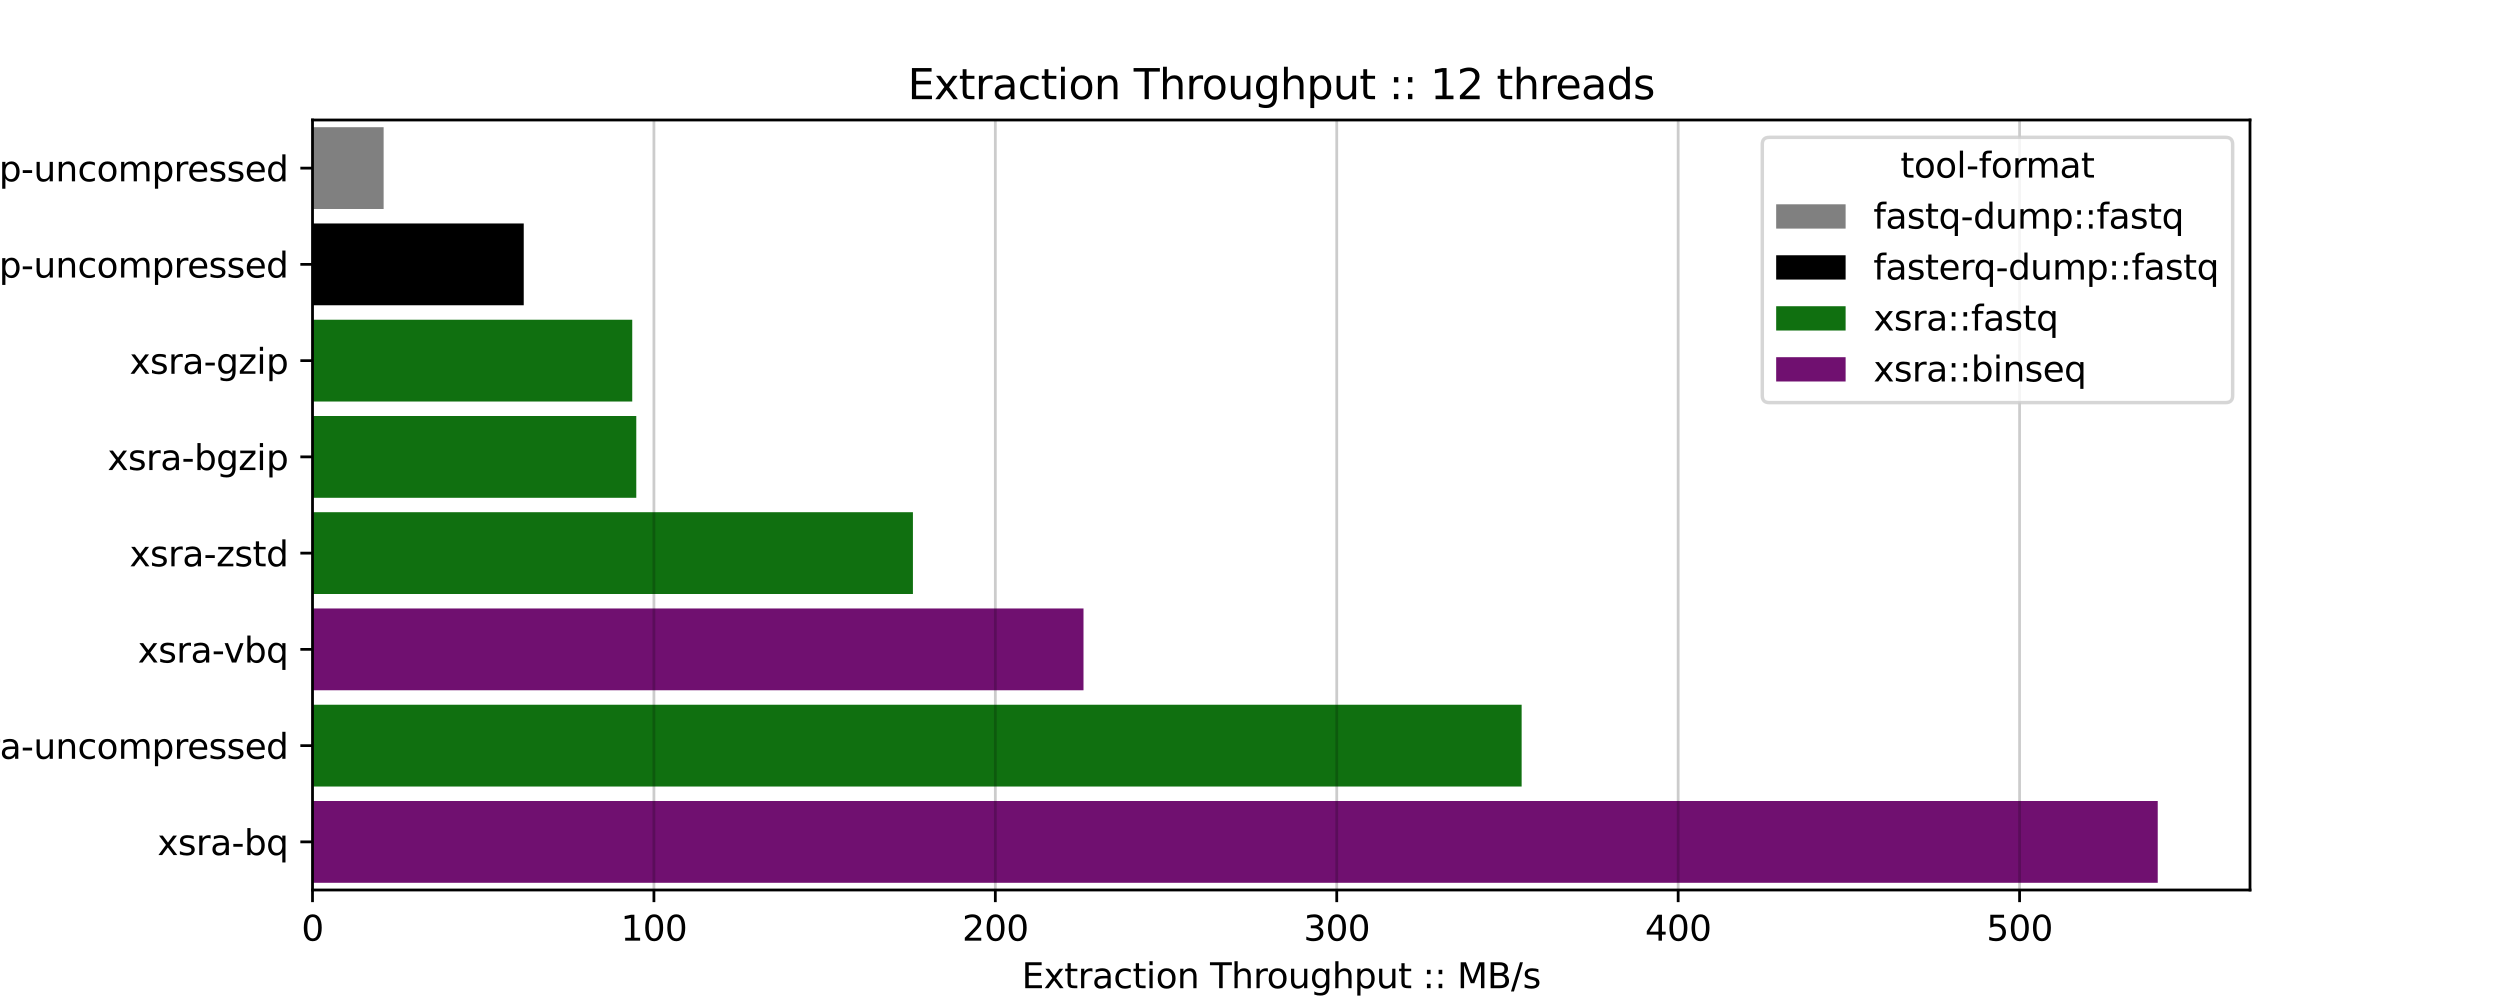 <?xml version="1.0" encoding="utf-8" standalone="no"?>
<!DOCTYPE svg PUBLIC "-//W3C//DTD SVG 1.1//EN"
  "http://www.w3.org/Graphics/SVG/1.1/DTD/svg11.dtd">
<svg xmlns:xlink="http://www.w3.org/1999/xlink" width="720pt" height="288pt" viewBox="0 0 720 288" xmlns="http://www.w3.org/2000/svg" version="1.1">
 <defs>
  <style type="text/css">*{stroke-linejoin: round; stroke-linecap: butt}</style>
 </defs>
 <g id="figure_1">
  <g id="patch_1">
   <path d="M 0 288 
L 720 288 
L 720 0 
L 0 0 
z
" style="fill: #ffffff"/>
  </g>
  <g id="axes_1">
   <g id="patch_2">
    <path d="M 90 256.32 
L 648 256.32 
L 648 34.56 
L 90 34.56 
z
" style="fill: #ffffff"/>
   </g>
   <g id="patch_3">
    <path d="M 90 36.639 
L 110.486 36.639 
L 110.486 60.201 
L 90 60.201 
z
" clip-path="url(#p14a5ecb4f2)" style="fill: #808080"/>
   </g>
   <g id="patch_4">
    <path d="M 90 64.359 
L 150.837 64.359 
L 150.837 87.921 
L 90 87.921 
z
" clip-path="url(#p14a5ecb4f2)"/>
   </g>
   <g id="patch_5">
    <path d="M 90 92.079 
L 182.086 92.079 
L 182.086 115.641 
L 90 115.641 
z
" clip-path="url(#p14a5ecb4f2)" style="fill: #107010"/>
   </g>
   <g id="patch_6">
    <path d="M 90 119.799 
L 183.25 119.799 
L 183.25 143.361 
L 90 143.361 
z
" clip-path="url(#p14a5ecb4f2)" style="fill: #107010"/>
   </g>
   <g id="patch_7">
    <path d="M 90 147.519 
L 262.923 147.519 
L 262.923 171.081 
L 90 171.081 
z
" clip-path="url(#p14a5ecb4f2)" style="fill: #107010"/>
   </g>
   <g id="patch_8">
    <path d="M 90 202.959 
L 438.233 202.959 
L 438.233 226.521 
L 90 226.521 
z
" clip-path="url(#p14a5ecb4f2)" style="fill: #107010"/>
   </g>
   <g id="patch_9">
    <path d="M 90 175.239 
L 312.049 175.239 
L 312.049 198.801 
L 90 198.801 
z
" clip-path="url(#p14a5ecb4f2)" style="fill: #701070"/>
   </g>
   <g id="patch_10">
    <path d="M 90 230.679 
L 621.429 230.679 
L 621.429 254.241 
L 90 254.241 
z
" clip-path="url(#p14a5ecb4f2)" style="fill: #701070"/>
   </g>
   <g id="patch_11">
    <path d="M 90 48.42 
L 90 48.42 
L 90 48.42 
L 90 48.42 
z
" clip-path="url(#p14a5ecb4f2)" style="fill: #808080"/>
   </g>
   <g id="patch_12">
    <path d="M 90 48.42 
L 90 48.42 
L 90 48.42 
L 90 48.42 
z
" clip-path="url(#p14a5ecb4f2)"/>
   </g>
   <g id="patch_13">
    <path d="M 90 48.42 
L 90 48.42 
L 90 48.42 
L 90 48.42 
z
" clip-path="url(#p14a5ecb4f2)" style="fill: #107010"/>
   </g>
   <g id="patch_14">
    <path d="M 90 48.42 
L 90 48.42 
L 90 48.42 
L 90 48.42 
z
" clip-path="url(#p14a5ecb4f2)" style="fill: #701070"/>
   </g>
   <g id="matplotlib.axis_1">
    <g id="xtick_1">
     <g id="line2d_1">
      <path d="M 90 256.32 
L 90 34.56 
" clip-path="url(#p14a5ecb4f2)" style="fill: none; stroke: #000000; stroke-opacity: 0.2; stroke-width: 0.8; stroke-linecap: square"/>
     </g>
     <g id="line2d_2">
      <defs>
       <path id="mdf944da2d9" d="M 0 0 
L 0 3.5 
" style="stroke: #000000; stroke-width: 0.8"/>
      </defs>
      <g>
       <use xlink:href="#mdf944da2d9" x="90" y="256.32" style="stroke: #000000; stroke-width: 0.8"/>
      </g>
     </g>
     <g id="text_1">
      <!-- 0 -->
      <g transform="translate(86.819 270.918) scale(0.1 -0.1)">
       <defs>
        <path id="DejaVuSans-30" d="M 2034 4250 
Q 1547 4250 1301 3770 
Q 1056 3291 1056 2328 
Q 1056 1369 1301 889 
Q 1547 409 2034 409 
Q 2525 409 2770 889 
Q 3016 1369 3016 2328 
Q 3016 3291 2770 3770 
Q 2525 4250 2034 4250 
z
M 2034 4750 
Q 2819 4750 3233 4129 
Q 3647 3509 3647 2328 
Q 3647 1150 3233 529 
Q 2819 -91 2034 -91 
Q 1250 -91 836 529 
Q 422 1150 422 2328 
Q 422 3509 836 4129 
Q 1250 4750 2034 4750 
z
" transform="scale(0.016)"/>
       </defs>
       <use xlink:href="#DejaVuSans-30"/>
      </g>
     </g>
    </g>
    <g id="xtick_2">
     <g id="line2d_3">
      <path d="M 188.328 256.32 
L 188.328 34.56 
" clip-path="url(#p14a5ecb4f2)" style="fill: none; stroke: #000000; stroke-opacity: 0.2; stroke-width: 0.8; stroke-linecap: square"/>
     </g>
     <g id="line2d_4">
      <g>
       <use xlink:href="#mdf944da2d9" x="188.328" y="256.32" style="stroke: #000000; stroke-width: 0.8"/>
      </g>
     </g>
     <g id="text_2">
      <!-- 100 -->
      <g transform="translate(178.784 270.918) scale(0.1 -0.1)">
       <defs>
        <path id="DejaVuSans-31" d="M 794 531 
L 1825 531 
L 1825 4091 
L 703 3866 
L 703 4441 
L 1819 4666 
L 2450 4666 
L 2450 531 
L 3481 531 
L 3481 0 
L 794 0 
L 794 531 
z
" transform="scale(0.016)"/>
       </defs>
       <use xlink:href="#DejaVuSans-31"/>
       <use xlink:href="#DejaVuSans-30" transform="translate(63.623 0)"/>
       <use xlink:href="#DejaVuSans-30" transform="translate(127.246 0)"/>
      </g>
     </g>
    </g>
    <g id="xtick_3">
     <g id="line2d_5">
      <path d="M 286.656 256.32 
L 286.656 34.56 
" clip-path="url(#p14a5ecb4f2)" style="fill: none; stroke: #000000; stroke-opacity: 0.2; stroke-width: 0.8; stroke-linecap: square"/>
     </g>
     <g id="line2d_6">
      <g>
       <use xlink:href="#mdf944da2d9" x="286.656" y="256.32" style="stroke: #000000; stroke-width: 0.8"/>
      </g>
     </g>
     <g id="text_3">
      <!-- 200 -->
      <g transform="translate(277.112 270.918) scale(0.1 -0.1)">
       <defs>
        <path id="DejaVuSans-32" d="M 1228 531 
L 3431 531 
L 3431 0 
L 469 0 
L 469 531 
Q 828 903 1448 1529 
Q 2069 2156 2228 2338 
Q 2531 2678 2651 2914 
Q 2772 3150 2772 3378 
Q 2772 3750 2511 3984 
Q 2250 4219 1831 4219 
Q 1534 4219 1204 4116 
Q 875 4013 500 3803 
L 500 4441 
Q 881 4594 1212 4672 
Q 1544 4750 1819 4750 
Q 2544 4750 2975 4387 
Q 3406 4025 3406 3419 
Q 3406 3131 3298 2873 
Q 3191 2616 2906 2266 
Q 2828 2175 2409 1742 
Q 1991 1309 1228 531 
z
" transform="scale(0.016)"/>
       </defs>
       <use xlink:href="#DejaVuSans-32"/>
       <use xlink:href="#DejaVuSans-30" transform="translate(63.623 0)"/>
       <use xlink:href="#DejaVuSans-30" transform="translate(127.246 0)"/>
      </g>
     </g>
    </g>
    <g id="xtick_4">
     <g id="line2d_7">
      <path d="M 384.984 256.32 
L 384.984 34.56 
" clip-path="url(#p14a5ecb4f2)" style="fill: none; stroke: #000000; stroke-opacity: 0.2; stroke-width: 0.8; stroke-linecap: square"/>
     </g>
     <g id="line2d_8">
      <g>
       <use xlink:href="#mdf944da2d9" x="384.984" y="256.32" style="stroke: #000000; stroke-width: 0.8"/>
      </g>
     </g>
     <g id="text_4">
      <!-- 300 -->
      <g transform="translate(375.44 270.918) scale(0.1 -0.1)">
       <defs>
        <path id="DejaVuSans-33" d="M 2597 2516 
Q 3050 2419 3304 2112 
Q 3559 1806 3559 1356 
Q 3559 666 3084 287 
Q 2609 -91 1734 -91 
Q 1441 -91 1130 -33 
Q 819 25 488 141 
L 488 750 
Q 750 597 1062 519 
Q 1375 441 1716 441 
Q 2309 441 2620 675 
Q 2931 909 2931 1356 
Q 2931 1769 2642 2001 
Q 2353 2234 1838 2234 
L 1294 2234 
L 1294 2753 
L 1863 2753 
Q 2328 2753 2575 2939 
Q 2822 3125 2822 3475 
Q 2822 3834 2567 4026 
Q 2313 4219 1838 4219 
Q 1578 4219 1281 4162 
Q 984 4106 628 3988 
L 628 4550 
Q 988 4650 1302 4700 
Q 1616 4750 1894 4750 
Q 2613 4750 3031 4423 
Q 3450 4097 3450 3541 
Q 3450 3153 3228 2886 
Q 3006 2619 2597 2516 
z
" transform="scale(0.016)"/>
       </defs>
       <use xlink:href="#DejaVuSans-33"/>
       <use xlink:href="#DejaVuSans-30" transform="translate(63.623 0)"/>
       <use xlink:href="#DejaVuSans-30" transform="translate(127.246 0)"/>
      </g>
     </g>
    </g>
    <g id="xtick_5">
     <g id="line2d_9">
      <path d="M 483.311 256.32 
L 483.311 34.56 
" clip-path="url(#p14a5ecb4f2)" style="fill: none; stroke: #000000; stroke-opacity: 0.2; stroke-width: 0.8; stroke-linecap: square"/>
     </g>
     <g id="line2d_10">
      <g>
       <use xlink:href="#mdf944da2d9" x="483.311" y="256.32" style="stroke: #000000; stroke-width: 0.8"/>
      </g>
     </g>
     <g id="text_5">
      <!-- 400 -->
      <g transform="translate(473.768 270.918) scale(0.1 -0.1)">
       <defs>
        <path id="DejaVuSans-34" d="M 2419 4116 
L 825 1625 
L 2419 1625 
L 2419 4116 
z
M 2253 4666 
L 3047 4666 
L 3047 1625 
L 3713 1625 
L 3713 1100 
L 3047 1100 
L 3047 0 
L 2419 0 
L 2419 1100 
L 313 1100 
L 313 1709 
L 2253 4666 
z
" transform="scale(0.016)"/>
       </defs>
       <use xlink:href="#DejaVuSans-34"/>
       <use xlink:href="#DejaVuSans-30" transform="translate(63.623 0)"/>
       <use xlink:href="#DejaVuSans-30" transform="translate(127.246 0)"/>
      </g>
     </g>
    </g>
    <g id="xtick_6">
     <g id="line2d_11">
      <path d="M 581.639 256.32 
L 581.639 34.56 
" clip-path="url(#p14a5ecb4f2)" style="fill: none; stroke: #000000; stroke-opacity: 0.2; stroke-width: 0.8; stroke-linecap: square"/>
     </g>
     <g id="line2d_12">
      <g>
       <use xlink:href="#mdf944da2d9" x="581.639" y="256.32" style="stroke: #000000; stroke-width: 0.8"/>
      </g>
     </g>
     <g id="text_6">
      <!-- 500 -->
      <g transform="translate(572.096 270.918) scale(0.1 -0.1)">
       <defs>
        <path id="DejaVuSans-35" d="M 691 4666 
L 3169 4666 
L 3169 4134 
L 1269 4134 
L 1269 2991 
Q 1406 3038 1543 3061 
Q 1681 3084 1819 3084 
Q 2600 3084 3056 2656 
Q 3513 2228 3513 1497 
Q 3513 744 3044 326 
Q 2575 -91 1722 -91 
Q 1428 -91 1123 -41 
Q 819 9 494 109 
L 494 744 
Q 775 591 1075 516 
Q 1375 441 1709 441 
Q 2250 441 2565 725 
Q 2881 1009 2881 1497 
Q 2881 1984 2565 2268 
Q 2250 2553 1709 2553 
Q 1456 2553 1204 2497 
Q 953 2441 691 2322 
L 691 4666 
z
" transform="scale(0.016)"/>
       </defs>
       <use xlink:href="#DejaVuSans-35"/>
       <use xlink:href="#DejaVuSans-30" transform="translate(63.623 0)"/>
       <use xlink:href="#DejaVuSans-30" transform="translate(127.246 0)"/>
      </g>
     </g>
    </g>
    <g id="text_7">
     <!-- Extraction Throughput :: MB/s -->
     <g transform="translate(294.266 284.597) scale(0.1 -0.1)">
      <defs>
       <path id="DejaVuSans-45" d="M 628 4666 
L 3578 4666 
L 3578 4134 
L 1259 4134 
L 1259 2753 
L 3481 2753 
L 3481 2222 
L 1259 2222 
L 1259 531 
L 3634 531 
L 3634 0 
L 628 0 
L 628 4666 
z
" transform="scale(0.016)"/>
       <path id="DejaVuSans-78" d="M 3513 3500 
L 2247 1797 
L 3578 0 
L 2900 0 
L 1881 1375 
L 863 0 
L 184 0 
L 1544 1831 
L 300 3500 
L 978 3500 
L 1906 2253 
L 2834 3500 
L 3513 3500 
z
" transform="scale(0.016)"/>
       <path id="DejaVuSans-74" d="M 1172 4494 
L 1172 3500 
L 2356 3500 
L 2356 3053 
L 1172 3053 
L 1172 1153 
Q 1172 725 1289 603 
Q 1406 481 1766 481 
L 2356 481 
L 2356 0 
L 1766 0 
Q 1100 0 847 248 
Q 594 497 594 1153 
L 594 3053 
L 172 3053 
L 172 3500 
L 594 3500 
L 594 4494 
L 1172 4494 
z
" transform="scale(0.016)"/>
       <path id="DejaVuSans-72" d="M 2631 2963 
Q 2534 3019 2420 3045 
Q 2306 3072 2169 3072 
Q 1681 3072 1420 2755 
Q 1159 2438 1159 1844 
L 1159 0 
L 581 0 
L 581 3500 
L 1159 3500 
L 1159 2956 
Q 1341 3275 1631 3429 
Q 1922 3584 2338 3584 
Q 2397 3584 2469 3576 
Q 2541 3569 2628 3553 
L 2631 2963 
z
" transform="scale(0.016)"/>
       <path id="DejaVuSans-61" d="M 2194 1759 
Q 1497 1759 1228 1600 
Q 959 1441 959 1056 
Q 959 750 1161 570 
Q 1363 391 1709 391 
Q 2188 391 2477 730 
Q 2766 1069 2766 1631 
L 2766 1759 
L 2194 1759 
z
M 3341 1997 
L 3341 0 
L 2766 0 
L 2766 531 
Q 2569 213 2275 61 
Q 1981 -91 1556 -91 
Q 1019 -91 701 211 
Q 384 513 384 1019 
Q 384 1609 779 1909 
Q 1175 2209 1959 2209 
L 2766 2209 
L 2766 2266 
Q 2766 2663 2505 2880 
Q 2244 3097 1772 3097 
Q 1472 3097 1187 3025 
Q 903 2953 641 2809 
L 641 3341 
Q 956 3463 1253 3523 
Q 1550 3584 1831 3584 
Q 2591 3584 2966 3190 
Q 3341 2797 3341 1997 
z
" transform="scale(0.016)"/>
       <path id="DejaVuSans-63" d="M 3122 3366 
L 3122 2828 
Q 2878 2963 2633 3030 
Q 2388 3097 2138 3097 
Q 1578 3097 1268 2742 
Q 959 2388 959 1747 
Q 959 1106 1268 751 
Q 1578 397 2138 397 
Q 2388 397 2633 464 
Q 2878 531 3122 666 
L 3122 134 
Q 2881 22 2623 -34 
Q 2366 -91 2075 -91 
Q 1284 -91 818 406 
Q 353 903 353 1747 
Q 353 2603 823 3093 
Q 1294 3584 2113 3584 
Q 2378 3584 2631 3529 
Q 2884 3475 3122 3366 
z
" transform="scale(0.016)"/>
       <path id="DejaVuSans-69" d="M 603 3500 
L 1178 3500 
L 1178 0 
L 603 0 
L 603 3500 
z
M 603 4863 
L 1178 4863 
L 1178 4134 
L 603 4134 
L 603 4863 
z
" transform="scale(0.016)"/>
       <path id="DejaVuSans-6f" d="M 1959 3097 
Q 1497 3097 1228 2736 
Q 959 2375 959 1747 
Q 959 1119 1226 758 
Q 1494 397 1959 397 
Q 2419 397 2687 759 
Q 2956 1122 2956 1747 
Q 2956 2369 2687 2733 
Q 2419 3097 1959 3097 
z
M 1959 3584 
Q 2709 3584 3137 3096 
Q 3566 2609 3566 1747 
Q 3566 888 3137 398 
Q 2709 -91 1959 -91 
Q 1206 -91 779 398 
Q 353 888 353 1747 
Q 353 2609 779 3096 
Q 1206 3584 1959 3584 
z
" transform="scale(0.016)"/>
       <path id="DejaVuSans-6e" d="M 3513 2113 
L 3513 0 
L 2938 0 
L 2938 2094 
Q 2938 2591 2744 2837 
Q 2550 3084 2163 3084 
Q 1697 3084 1428 2787 
Q 1159 2491 1159 1978 
L 1159 0 
L 581 0 
L 581 3500 
L 1159 3500 
L 1159 2956 
Q 1366 3272 1645 3428 
Q 1925 3584 2291 3584 
Q 2894 3584 3203 3211 
Q 3513 2838 3513 2113 
z
" transform="scale(0.016)"/>
       <path id="DejaVuSans-20" transform="scale(0.016)"/>
       <path id="DejaVuSans-54" d="M -19 4666 
L 3928 4666 
L 3928 4134 
L 2272 4134 
L 2272 0 
L 1638 0 
L 1638 4134 
L -19 4134 
L -19 4666 
z
" transform="scale(0.016)"/>
       <path id="DejaVuSans-68" d="M 3513 2113 
L 3513 0 
L 2938 0 
L 2938 2094 
Q 2938 2591 2744 2837 
Q 2550 3084 2163 3084 
Q 1697 3084 1428 2787 
Q 1159 2491 1159 1978 
L 1159 0 
L 581 0 
L 581 4863 
L 1159 4863 
L 1159 2956 
Q 1366 3272 1645 3428 
Q 1925 3584 2291 3584 
Q 2894 3584 3203 3211 
Q 3513 2838 3513 2113 
z
" transform="scale(0.016)"/>
       <path id="DejaVuSans-75" d="M 544 1381 
L 544 3500 
L 1119 3500 
L 1119 1403 
Q 1119 906 1312 657 
Q 1506 409 1894 409 
Q 2359 409 2629 706 
Q 2900 1003 2900 1516 
L 2900 3500 
L 3475 3500 
L 3475 0 
L 2900 0 
L 2900 538 
Q 2691 219 2414 64 
Q 2138 -91 1772 -91 
Q 1169 -91 856 284 
Q 544 659 544 1381 
z
M 1991 3584 
L 1991 3584 
z
" transform="scale(0.016)"/>
       <path id="DejaVuSans-67" d="M 2906 1791 
Q 2906 2416 2648 2759 
Q 2391 3103 1925 3103 
Q 1463 3103 1205 2759 
Q 947 2416 947 1791 
Q 947 1169 1205 825 
Q 1463 481 1925 481 
Q 2391 481 2648 825 
Q 2906 1169 2906 1791 
z
M 3481 434 
Q 3481 -459 3084 -895 
Q 2688 -1331 1869 -1331 
Q 1566 -1331 1297 -1286 
Q 1028 -1241 775 -1147 
L 775 -588 
Q 1028 -725 1275 -790 
Q 1522 -856 1778 -856 
Q 2344 -856 2625 -561 
Q 2906 -266 2906 331 
L 2906 616 
Q 2728 306 2450 153 
Q 2172 0 1784 0 
Q 1141 0 747 490 
Q 353 981 353 1791 
Q 353 2603 747 3093 
Q 1141 3584 1784 3584 
Q 2172 3584 2450 3431 
Q 2728 3278 2906 2969 
L 2906 3500 
L 3481 3500 
L 3481 434 
z
" transform="scale(0.016)"/>
       <path id="DejaVuSans-70" d="M 1159 525 
L 1159 -1331 
L 581 -1331 
L 581 3500 
L 1159 3500 
L 1159 2969 
Q 1341 3281 1617 3432 
Q 1894 3584 2278 3584 
Q 2916 3584 3314 3078 
Q 3713 2572 3713 1747 
Q 3713 922 3314 415 
Q 2916 -91 2278 -91 
Q 1894 -91 1617 61 
Q 1341 213 1159 525 
z
M 3116 1747 
Q 3116 2381 2855 2742 
Q 2594 3103 2138 3103 
Q 1681 3103 1420 2742 
Q 1159 2381 1159 1747 
Q 1159 1113 1420 752 
Q 1681 391 2138 391 
Q 2594 391 2855 752 
Q 3116 1113 3116 1747 
z
" transform="scale(0.016)"/>
       <path id="DejaVuSans-3a" d="M 750 794 
L 1409 794 
L 1409 0 
L 750 0 
L 750 794 
z
M 750 3309 
L 1409 3309 
L 1409 2516 
L 750 2516 
L 750 3309 
z
" transform="scale(0.016)"/>
       <path id="DejaVuSans-4d" d="M 628 4666 
L 1569 4666 
L 2759 1491 
L 3956 4666 
L 4897 4666 
L 4897 0 
L 4281 0 
L 4281 4097 
L 3078 897 
L 2444 897 
L 1241 4097 
L 1241 0 
L 628 0 
L 628 4666 
z
" transform="scale(0.016)"/>
       <path id="DejaVuSans-42" d="M 1259 2228 
L 1259 519 
L 2272 519 
Q 2781 519 3026 730 
Q 3272 941 3272 1375 
Q 3272 1813 3026 2020 
Q 2781 2228 2272 2228 
L 1259 2228 
z
M 1259 4147 
L 1259 2741 
L 2194 2741 
Q 2656 2741 2882 2914 
Q 3109 3088 3109 3444 
Q 3109 3797 2882 3972 
Q 2656 4147 2194 4147 
L 1259 4147 
z
M 628 4666 
L 2241 4666 
Q 2963 4666 3353 4366 
Q 3744 4066 3744 3513 
Q 3744 3084 3544 2831 
Q 3344 2578 2956 2516 
Q 3422 2416 3680 2098 
Q 3938 1781 3938 1306 
Q 3938 681 3513 340 
Q 3088 0 2303 0 
L 628 0 
L 628 4666 
z
" transform="scale(0.016)"/>
       <path id="DejaVuSans-2f" d="M 1625 4666 
L 2156 4666 
L 531 -594 
L 0 -594 
L 1625 4666 
z
" transform="scale(0.016)"/>
       <path id="DejaVuSans-73" d="M 2834 3397 
L 2834 2853 
Q 2591 2978 2328 3040 
Q 2066 3103 1784 3103 
Q 1356 3103 1142 2972 
Q 928 2841 928 2578 
Q 928 2378 1081 2264 
Q 1234 2150 1697 2047 
L 1894 2003 
Q 2506 1872 2764 1633 
Q 3022 1394 3022 966 
Q 3022 478 2636 193 
Q 2250 -91 1575 -91 
Q 1294 -91 989 -36 
Q 684 19 347 128 
L 347 722 
Q 666 556 975 473 
Q 1284 391 1588 391 
Q 1994 391 2212 530 
Q 2431 669 2431 922 
Q 2431 1156 2273 1281 
Q 2116 1406 1581 1522 
L 1381 1569 
Q 847 1681 609 1914 
Q 372 2147 372 2553 
Q 372 3047 722 3315 
Q 1072 3584 1716 3584 
Q 2034 3584 2315 3537 
Q 2597 3491 2834 3397 
z
" transform="scale(0.016)"/>
      </defs>
      <use xlink:href="#DejaVuSans-45"/>
      <use xlink:href="#DejaVuSans-78" transform="translate(63.184 0)"/>
      <use xlink:href="#DejaVuSans-74" transform="translate(122.363 0)"/>
      <use xlink:href="#DejaVuSans-72" transform="translate(161.572 0)"/>
      <use xlink:href="#DejaVuSans-61" transform="translate(202.686 0)"/>
      <use xlink:href="#DejaVuSans-63" transform="translate(263.965 0)"/>
      <use xlink:href="#DejaVuSans-74" transform="translate(318.945 0)"/>
      <use xlink:href="#DejaVuSans-69" transform="translate(358.154 0)"/>
      <use xlink:href="#DejaVuSans-6f" transform="translate(385.938 0)"/>
      <use xlink:href="#DejaVuSans-6e" transform="translate(447.119 0)"/>
      <use xlink:href="#DejaVuSans-20" transform="translate(510.498 0)"/>
      <use xlink:href="#DejaVuSans-54" transform="translate(542.285 0)"/>
      <use xlink:href="#DejaVuSans-68" transform="translate(603.369 0)"/>
      <use xlink:href="#DejaVuSans-72" transform="translate(666.748 0)"/>
      <use xlink:href="#DejaVuSans-6f" transform="translate(705.611 0)"/>
      <use xlink:href="#DejaVuSans-75" transform="translate(766.793 0)"/>
      <use xlink:href="#DejaVuSans-67" transform="translate(830.172 0)"/>
      <use xlink:href="#DejaVuSans-68" transform="translate(893.648 0)"/>
      <use xlink:href="#DejaVuSans-70" transform="translate(957.027 0)"/>
      <use xlink:href="#DejaVuSans-75" transform="translate(1020.504 0)"/>
      <use xlink:href="#DejaVuSans-74" transform="translate(1083.883 0)"/>
      <use xlink:href="#DejaVuSans-20" transform="translate(1123.092 0)"/>
      <use xlink:href="#DejaVuSans-3a" transform="translate(1154.879 0)"/>
      <use xlink:href="#DejaVuSans-3a" transform="translate(1188.57 0)"/>
      <use xlink:href="#DejaVuSans-20" transform="translate(1222.262 0)"/>
      <use xlink:href="#DejaVuSans-4d" transform="translate(1254.049 0)"/>
      <use xlink:href="#DejaVuSans-42" transform="translate(1340.328 0)"/>
      <use xlink:href="#DejaVuSans-2f" transform="translate(1408.932 0)"/>
      <use xlink:href="#DejaVuSans-73" transform="translate(1442.623 0)"/>
     </g>
    </g>
   </g>
   <g id="matplotlib.axis_2">
    <g id="ytick_1">
     <g id="line2d_13">
      <defs>
       <path id="mb59f52c8a1" d="M 0 0 
L -3.5 0 
" style="stroke: #000000; stroke-width: 0.8"/>
      </defs>
      <g>
       <use xlink:href="#mb59f52c8a1" x="90" y="48.42" style="stroke: #000000; stroke-width: 0.8"/>
      </g>
     </g>
     <g id="text_8">
      <!-- ** fastq-dump-uncompressed -->
      <g transform="translate(-64.636 52.219) scale(0.1 -0.1)">
       <defs>
        <path id="DejaVuSans-2a" d="M 3009 3897 
L 1888 3291 
L 3009 2681 
L 2828 2375 
L 1778 3009 
L 1778 1831 
L 1422 1831 
L 1422 3009 
L 372 2375 
L 191 2681 
L 1313 3291 
L 191 3897 
L 372 4206 
L 1422 3572 
L 1422 4750 
L 1778 4750 
L 1778 3572 
L 2828 4206 
L 3009 3897 
z
" transform="scale(0.016)"/>
        <path id="DejaVuSans-66" d="M 2375 4863 
L 2375 4384 
L 1825 4384 
Q 1516 4384 1395 4259 
Q 1275 4134 1275 3809 
L 1275 3500 
L 2222 3500 
L 2222 3053 
L 1275 3053 
L 1275 0 
L 697 0 
L 697 3053 
L 147 3053 
L 147 3500 
L 697 3500 
L 697 3744 
Q 697 4328 969 4595 
Q 1241 4863 1831 4863 
L 2375 4863 
z
" transform="scale(0.016)"/>
        <path id="DejaVuSans-71" d="M 947 1747 
Q 947 1113 1208 752 
Q 1469 391 1925 391 
Q 2381 391 2643 752 
Q 2906 1113 2906 1747 
Q 2906 2381 2643 2742 
Q 2381 3103 1925 3103 
Q 1469 3103 1208 2742 
Q 947 2381 947 1747 
z
M 2906 525 
Q 2725 213 2448 61 
Q 2172 -91 1784 -91 
Q 1150 -91 751 415 
Q 353 922 353 1747 
Q 353 2572 751 3078 
Q 1150 3584 1784 3584 
Q 2172 3584 2448 3432 
Q 2725 3281 2906 2969 
L 2906 3500 
L 3481 3500 
L 3481 -1331 
L 2906 -1331 
L 2906 525 
z
" transform="scale(0.016)"/>
        <path id="DejaVuSans-2d" d="M 313 2009 
L 1997 2009 
L 1997 1497 
L 313 1497 
L 313 2009 
z
" transform="scale(0.016)"/>
        <path id="DejaVuSans-64" d="M 2906 2969 
L 2906 4863 
L 3481 4863 
L 3481 0 
L 2906 0 
L 2906 525 
Q 2725 213 2448 61 
Q 2172 -91 1784 -91 
Q 1150 -91 751 415 
Q 353 922 353 1747 
Q 353 2572 751 3078 
Q 1150 3584 1784 3584 
Q 2172 3584 2448 3432 
Q 2725 3281 2906 2969 
z
M 947 1747 
Q 947 1113 1208 752 
Q 1469 391 1925 391 
Q 2381 391 2643 752 
Q 2906 1113 2906 1747 
Q 2906 2381 2643 2742 
Q 2381 3103 1925 3103 
Q 1469 3103 1208 2742 
Q 947 2381 947 1747 
z
" transform="scale(0.016)"/>
        <path id="DejaVuSans-6d" d="M 3328 2828 
Q 3544 3216 3844 3400 
Q 4144 3584 4550 3584 
Q 5097 3584 5394 3201 
Q 5691 2819 5691 2113 
L 5691 0 
L 5113 0 
L 5113 2094 
Q 5113 2597 4934 2840 
Q 4756 3084 4391 3084 
Q 3944 3084 3684 2787 
Q 3425 2491 3425 1978 
L 3425 0 
L 2847 0 
L 2847 2094 
Q 2847 2600 2669 2842 
Q 2491 3084 2119 3084 
Q 1678 3084 1418 2786 
Q 1159 2488 1159 1978 
L 1159 0 
L 581 0 
L 581 3500 
L 1159 3500 
L 1159 2956 
Q 1356 3278 1631 3431 
Q 1906 3584 2284 3584 
Q 2666 3584 2933 3390 
Q 3200 3197 3328 2828 
z
" transform="scale(0.016)"/>
        <path id="DejaVuSans-65" d="M 3597 1894 
L 3597 1613 
L 953 1613 
Q 991 1019 1311 708 
Q 1631 397 2203 397 
Q 2534 397 2845 478 
Q 3156 559 3463 722 
L 3463 178 
Q 3153 47 2828 -22 
Q 2503 -91 2169 -91 
Q 1331 -91 842 396 
Q 353 884 353 1716 
Q 353 2575 817 3079 
Q 1281 3584 2069 3584 
Q 2775 3584 3186 3129 
Q 3597 2675 3597 1894 
z
M 3022 2063 
Q 3016 2534 2758 2815 
Q 2500 3097 2075 3097 
Q 1594 3097 1305 2825 
Q 1016 2553 972 2059 
L 3022 2063 
z
" transform="scale(0.016)"/>
       </defs>
       <use xlink:href="#DejaVuSans-2a"/>
       <use xlink:href="#DejaVuSans-2a" transform="translate(50 0)"/>
       <use xlink:href="#DejaVuSans-20" transform="translate(100 0)"/>
       <use xlink:href="#DejaVuSans-66" transform="translate(131.787 0)"/>
       <use xlink:href="#DejaVuSans-61" transform="translate(166.992 0)"/>
       <use xlink:href="#DejaVuSans-73" transform="translate(228.271 0)"/>
       <use xlink:href="#DejaVuSans-74" transform="translate(280.371 0)"/>
       <use xlink:href="#DejaVuSans-71" transform="translate(319.58 0)"/>
       <use xlink:href="#DejaVuSans-2d" transform="translate(383.057 0)"/>
       <use xlink:href="#DejaVuSans-64" transform="translate(419.141 0)"/>
       <use xlink:href="#DejaVuSans-75" transform="translate(482.617 0)"/>
       <use xlink:href="#DejaVuSans-6d" transform="translate(545.996 0)"/>
       <use xlink:href="#DejaVuSans-70" transform="translate(643.408 0)"/>
       <use xlink:href="#DejaVuSans-2d" transform="translate(706.885 0)"/>
       <use xlink:href="#DejaVuSans-75" transform="translate(742.969 0)"/>
       <use xlink:href="#DejaVuSans-6e" transform="translate(806.348 0)"/>
       <use xlink:href="#DejaVuSans-63" transform="translate(869.727 0)"/>
       <use xlink:href="#DejaVuSans-6f" transform="translate(924.707 0)"/>
       <use xlink:href="#DejaVuSans-6d" transform="translate(985.889 0)"/>
       <use xlink:href="#DejaVuSans-70" transform="translate(1083.301 0)"/>
       <use xlink:href="#DejaVuSans-72" transform="translate(1146.777 0)"/>
       <use xlink:href="#DejaVuSans-65" transform="translate(1185.641 0)"/>
       <use xlink:href="#DejaVuSans-73" transform="translate(1247.164 0)"/>
       <use xlink:href="#DejaVuSans-73" transform="translate(1299.264 0)"/>
       <use xlink:href="#DejaVuSans-65" transform="translate(1351.363 0)"/>
       <use xlink:href="#DejaVuSans-64" transform="translate(1412.887 0)"/>
      </g>
     </g>
    </g>
    <g id="ytick_2">
     <g id="line2d_14">
      <g>
       <use xlink:href="#mb59f52c8a1" x="90" y="76.14" style="stroke: #000000; stroke-width: 0.8"/>
      </g>
     </g>
     <g id="text_9">
      <!-- fasterq-dump-uncompressed -->
      <g transform="translate(-61.547 79.939) scale(0.1 -0.1)">
       <use xlink:href="#DejaVuSans-66"/>
       <use xlink:href="#DejaVuSans-61" transform="translate(35.205 0)"/>
       <use xlink:href="#DejaVuSans-73" transform="translate(96.484 0)"/>
       <use xlink:href="#DejaVuSans-74" transform="translate(148.584 0)"/>
       <use xlink:href="#DejaVuSans-65" transform="translate(187.793 0)"/>
       <use xlink:href="#DejaVuSans-72" transform="translate(249.316 0)"/>
       <use xlink:href="#DejaVuSans-71" transform="translate(288.68 0)"/>
       <use xlink:href="#DejaVuSans-2d" transform="translate(352.156 0)"/>
       <use xlink:href="#DejaVuSans-64" transform="translate(388.24 0)"/>
       <use xlink:href="#DejaVuSans-75" transform="translate(451.717 0)"/>
       <use xlink:href="#DejaVuSans-6d" transform="translate(515.096 0)"/>
       <use xlink:href="#DejaVuSans-70" transform="translate(612.508 0)"/>
       <use xlink:href="#DejaVuSans-2d" transform="translate(675.984 0)"/>
       <use xlink:href="#DejaVuSans-75" transform="translate(712.068 0)"/>
       <use xlink:href="#DejaVuSans-6e" transform="translate(775.447 0)"/>
       <use xlink:href="#DejaVuSans-63" transform="translate(838.826 0)"/>
       <use xlink:href="#DejaVuSans-6f" transform="translate(893.807 0)"/>
       <use xlink:href="#DejaVuSans-6d" transform="translate(954.988 0)"/>
       <use xlink:href="#DejaVuSans-70" transform="translate(1052.4 0)"/>
       <use xlink:href="#DejaVuSans-72" transform="translate(1115.877 0)"/>
       <use xlink:href="#DejaVuSans-65" transform="translate(1154.74 0)"/>
       <use xlink:href="#DejaVuSans-73" transform="translate(1216.264 0)"/>
       <use xlink:href="#DejaVuSans-73" transform="translate(1268.363 0)"/>
       <use xlink:href="#DejaVuSans-65" transform="translate(1320.463 0)"/>
       <use xlink:href="#DejaVuSans-64" transform="translate(1381.986 0)"/>
      </g>
     </g>
    </g>
    <g id="ytick_3">
     <g id="line2d_15">
      <g>
       <use xlink:href="#mb59f52c8a1" x="90" y="103.86" style="stroke: #000000; stroke-width: 0.8"/>
      </g>
     </g>
     <g id="text_10">
      <!-- xsra-gzip -->
      <g transform="translate(37.302 107.659) scale(0.1 -0.1)">
       <defs>
        <path id="DejaVuSans-7a" d="M 353 3500 
L 3084 3500 
L 3084 2975 
L 922 459 
L 3084 459 
L 3084 0 
L 275 0 
L 275 525 
L 2438 3041 
L 353 3041 
L 353 3500 
z
" transform="scale(0.016)"/>
       </defs>
       <use xlink:href="#DejaVuSans-78"/>
       <use xlink:href="#DejaVuSans-73" transform="translate(59.18 0)"/>
       <use xlink:href="#DejaVuSans-72" transform="translate(111.279 0)"/>
       <use xlink:href="#DejaVuSans-61" transform="translate(152.393 0)"/>
       <use xlink:href="#DejaVuSans-2d" transform="translate(213.672 0)"/>
       <use xlink:href="#DejaVuSans-67" transform="translate(249.756 0)"/>
       <use xlink:href="#DejaVuSans-7a" transform="translate(313.232 0)"/>
       <use xlink:href="#DejaVuSans-69" transform="translate(365.723 0)"/>
       <use xlink:href="#DejaVuSans-70" transform="translate(393.506 0)"/>
      </g>
     </g>
    </g>
    <g id="ytick_4">
     <g id="line2d_16">
      <g>
       <use xlink:href="#mb59f52c8a1" x="90" y="131.58" style="stroke: #000000; stroke-width: 0.8"/>
      </g>
     </g>
     <g id="text_11">
      <!-- xsra-bgzip -->
      <g transform="translate(30.953 135.379) scale(0.1 -0.1)">
       <defs>
        <path id="DejaVuSans-62" d="M 3116 1747 
Q 3116 2381 2855 2742 
Q 2594 3103 2138 3103 
Q 1681 3103 1420 2742 
Q 1159 2381 1159 1747 
Q 1159 1113 1420 752 
Q 1681 391 2138 391 
Q 2594 391 2855 752 
Q 3116 1113 3116 1747 
z
M 1159 2969 
Q 1341 3281 1617 3432 
Q 1894 3584 2278 3584 
Q 2916 3584 3314 3078 
Q 3713 2572 3713 1747 
Q 3713 922 3314 415 
Q 2916 -91 2278 -91 
Q 1894 -91 1617 61 
Q 1341 213 1159 525 
L 1159 0 
L 581 0 
L 581 4863 
L 1159 4863 
L 1159 2969 
z
" transform="scale(0.016)"/>
       </defs>
       <use xlink:href="#DejaVuSans-78"/>
       <use xlink:href="#DejaVuSans-73" transform="translate(59.18 0)"/>
       <use xlink:href="#DejaVuSans-72" transform="translate(111.279 0)"/>
       <use xlink:href="#DejaVuSans-61" transform="translate(152.393 0)"/>
       <use xlink:href="#DejaVuSans-2d" transform="translate(213.672 0)"/>
       <use xlink:href="#DejaVuSans-62" transform="translate(249.756 0)"/>
       <use xlink:href="#DejaVuSans-67" transform="translate(313.232 0)"/>
       <use xlink:href="#DejaVuSans-7a" transform="translate(376.709 0)"/>
       <use xlink:href="#DejaVuSans-69" transform="translate(429.199 0)"/>
       <use xlink:href="#DejaVuSans-70" transform="translate(456.982 0)"/>
      </g>
     </g>
    </g>
    <g id="ytick_5">
     <g id="line2d_17">
      <g>
       <use xlink:href="#mb59f52c8a1" x="90" y="159.3" style="stroke: #000000; stroke-width: 0.8"/>
      </g>
     </g>
     <g id="text_12">
      <!-- xsra-zstd -->
      <g transform="translate(37.298 163.099) scale(0.1 -0.1)">
       <use xlink:href="#DejaVuSans-78"/>
       <use xlink:href="#DejaVuSans-73" transform="translate(59.18 0)"/>
       <use xlink:href="#DejaVuSans-72" transform="translate(111.279 0)"/>
       <use xlink:href="#DejaVuSans-61" transform="translate(152.393 0)"/>
       <use xlink:href="#DejaVuSans-2d" transform="translate(213.672 0)"/>
       <use xlink:href="#DejaVuSans-7a" transform="translate(249.756 0)"/>
       <use xlink:href="#DejaVuSans-73" transform="translate(302.246 0)"/>
       <use xlink:href="#DejaVuSans-74" transform="translate(354.346 0)"/>
       <use xlink:href="#DejaVuSans-64" transform="translate(393.555 0)"/>
      </g>
     </g>
    </g>
    <g id="ytick_6">
     <g id="line2d_18">
      <g>
       <use xlink:href="#mb59f52c8a1" x="90" y="187.02" style="stroke: #000000; stroke-width: 0.8"/>
      </g>
     </g>
     <g id="text_13">
      <!-- xsra-vbq -->
      <g transform="translate(39.672 190.819) scale(0.1 -0.1)">
       <defs>
        <path id="DejaVuSans-76" d="M 191 3500 
L 800 3500 
L 1894 563 
L 2988 3500 
L 3597 3500 
L 2284 0 
L 1503 0 
L 191 3500 
z
" transform="scale(0.016)"/>
       </defs>
       <use xlink:href="#DejaVuSans-78"/>
       <use xlink:href="#DejaVuSans-73" transform="translate(59.18 0)"/>
       <use xlink:href="#DejaVuSans-72" transform="translate(111.279 0)"/>
       <use xlink:href="#DejaVuSans-61" transform="translate(152.393 0)"/>
       <use xlink:href="#DejaVuSans-2d" transform="translate(213.672 0)"/>
       <use xlink:href="#DejaVuSans-76" transform="translate(247.131 0)"/>
       <use xlink:href="#DejaVuSans-62" transform="translate(306.311 0)"/>
       <use xlink:href="#DejaVuSans-71" transform="translate(369.787 0)"/>
      </g>
     </g>
    </g>
    <g id="ytick_7">
     <g id="line2d_19">
      <g>
       <use xlink:href="#mb59f52c8a1" x="90" y="214.74" style="stroke: #000000; stroke-width: 0.8"/>
      </g>
     </g>
     <g id="text_14">
      <!-- xsra-uncompressed -->
      <g transform="translate(-15.316 218.539) scale(0.1 -0.1)">
       <use xlink:href="#DejaVuSans-78"/>
       <use xlink:href="#DejaVuSans-73" transform="translate(59.18 0)"/>
       <use xlink:href="#DejaVuSans-72" transform="translate(111.279 0)"/>
       <use xlink:href="#DejaVuSans-61" transform="translate(152.393 0)"/>
       <use xlink:href="#DejaVuSans-2d" transform="translate(213.672 0)"/>
       <use xlink:href="#DejaVuSans-75" transform="translate(249.756 0)"/>
       <use xlink:href="#DejaVuSans-6e" transform="translate(313.135 0)"/>
       <use xlink:href="#DejaVuSans-63" transform="translate(376.514 0)"/>
       <use xlink:href="#DejaVuSans-6f" transform="translate(431.494 0)"/>
       <use xlink:href="#DejaVuSans-6d" transform="translate(492.676 0)"/>
       <use xlink:href="#DejaVuSans-70" transform="translate(590.088 0)"/>
       <use xlink:href="#DejaVuSans-72" transform="translate(653.564 0)"/>
       <use xlink:href="#DejaVuSans-65" transform="translate(692.428 0)"/>
       <use xlink:href="#DejaVuSans-73" transform="translate(753.951 0)"/>
       <use xlink:href="#DejaVuSans-73" transform="translate(806.051 0)"/>
       <use xlink:href="#DejaVuSans-65" transform="translate(858.15 0)"/>
       <use xlink:href="#DejaVuSans-64" transform="translate(919.674 0)"/>
      </g>
     </g>
    </g>
    <g id="ytick_8">
     <g id="line2d_20">
      <g>
       <use xlink:href="#mb59f52c8a1" x="90" y="242.46" style="stroke: #000000; stroke-width: 0.8"/>
      </g>
     </g>
     <g id="text_15">
      <!-- xsra-bq -->
      <g transform="translate(45.328 246.259) scale(0.1 -0.1)">
       <use xlink:href="#DejaVuSans-78"/>
       <use xlink:href="#DejaVuSans-73" transform="translate(59.18 0)"/>
       <use xlink:href="#DejaVuSans-72" transform="translate(111.279 0)"/>
       <use xlink:href="#DejaVuSans-61" transform="translate(152.393 0)"/>
       <use xlink:href="#DejaVuSans-2d" transform="translate(213.672 0)"/>
       <use xlink:href="#DejaVuSans-62" transform="translate(249.756 0)"/>
       <use xlink:href="#DejaVuSans-71" transform="translate(313.232 0)"/>
      </g>
     </g>
    </g>
    <g id="text_16">
     <!-- command_name -->
     <g transform="translate(-70.994 187.076) rotate(-90) scale(0.1 -0.1)">
      <defs>
       <path id="DejaVuSans-5f" d="M 3263 -1063 
L 3263 -1509 
L -63 -1509 
L -63 -1063 
L 3263 -1063 
z
" transform="scale(0.016)"/>
      </defs>
      <use xlink:href="#DejaVuSans-63"/>
      <use xlink:href="#DejaVuSans-6f" transform="translate(54.98 0)"/>
      <use xlink:href="#DejaVuSans-6d" transform="translate(116.162 0)"/>
      <use xlink:href="#DejaVuSans-6d" transform="translate(213.574 0)"/>
      <use xlink:href="#DejaVuSans-61" transform="translate(310.986 0)"/>
      <use xlink:href="#DejaVuSans-6e" transform="translate(372.266 0)"/>
      <use xlink:href="#DejaVuSans-64" transform="translate(435.645 0)"/>
      <use xlink:href="#DejaVuSans-5f" transform="translate(499.121 0)"/>
      <use xlink:href="#DejaVuSans-6e" transform="translate(549.121 0)"/>
      <use xlink:href="#DejaVuSans-61" transform="translate(612.5 0)"/>
      <use xlink:href="#DejaVuSans-6d" transform="translate(673.779 0)"/>
      <use xlink:href="#DejaVuSans-65" transform="translate(771.191 0)"/>
     </g>
    </g>
   </g>
   <g id="line2d_21">
    <path clip-path="url(#p14a5ecb4f2)" style="fill: none; stroke: #424242; stroke-width: 2.25; stroke-linecap: square"/>
   </g>
   <g id="line2d_22">
    <path clip-path="url(#p14a5ecb4f2)" style="fill: none; stroke: #424242; stroke-width: 2.25; stroke-linecap: square"/>
   </g>
   <g id="line2d_23">
    <path clip-path="url(#p14a5ecb4f2)" style="fill: none; stroke: #424242; stroke-width: 2.25; stroke-linecap: square"/>
   </g>
   <g id="line2d_24">
    <path clip-path="url(#p14a5ecb4f2)" style="fill: none; stroke: #424242; stroke-width: 2.25; stroke-linecap: square"/>
   </g>
   <g id="line2d_25">
    <path clip-path="url(#p14a5ecb4f2)" style="fill: none; stroke: #424242; stroke-width: 2.25; stroke-linecap: square"/>
   </g>
   <g id="line2d_26">
    <path clip-path="url(#p14a5ecb4f2)" style="fill: none; stroke: #424242; stroke-width: 2.25; stroke-linecap: square"/>
   </g>
   <g id="line2d_27">
    <path clip-path="url(#p14a5ecb4f2)" style="fill: none; stroke: #424242; stroke-width: 2.25; stroke-linecap: square"/>
   </g>
   <g id="line2d_28">
    <path clip-path="url(#p14a5ecb4f2)" style="fill: none; stroke: #424242; stroke-width: 2.25; stroke-linecap: square"/>
   </g>
   <g id="patch_15">
    <path d="M 90 256.32 
L 90 34.56 
" style="fill: none; stroke: #000000; stroke-width: 0.8; stroke-linejoin: miter; stroke-linecap: square"/>
   </g>
   <g id="patch_16">
    <path d="M 648 256.32 
L 648 34.56 
" style="fill: none; stroke: #000000; stroke-width: 0.8; stroke-linejoin: miter; stroke-linecap: square"/>
   </g>
   <g id="patch_17">
    <path d="M 90 256.32 
L 648 256.32 
" style="fill: none; stroke: #000000; stroke-width: 0.8; stroke-linejoin: miter; stroke-linecap: square"/>
   </g>
   <g id="patch_18">
    <path d="M 90 34.56 
L 648 34.56 
" style="fill: none; stroke: #000000; stroke-width: 0.8; stroke-linejoin: miter; stroke-linecap: square"/>
   </g>
   <g id="text_17">
    <!-- Extraction Throughput :: 12 threads -->
    <g transform="translate(261.428 28.56) scale(0.12 -0.12)">
     <use xlink:href="#DejaVuSans-45"/>
     <use xlink:href="#DejaVuSans-78" transform="translate(63.184 0)"/>
     <use xlink:href="#DejaVuSans-74" transform="translate(122.363 0)"/>
     <use xlink:href="#DejaVuSans-72" transform="translate(161.572 0)"/>
     <use xlink:href="#DejaVuSans-61" transform="translate(202.686 0)"/>
     <use xlink:href="#DejaVuSans-63" transform="translate(263.965 0)"/>
     <use xlink:href="#DejaVuSans-74" transform="translate(318.945 0)"/>
     <use xlink:href="#DejaVuSans-69" transform="translate(358.154 0)"/>
     <use xlink:href="#DejaVuSans-6f" transform="translate(385.938 0)"/>
     <use xlink:href="#DejaVuSans-6e" transform="translate(447.119 0)"/>
     <use xlink:href="#DejaVuSans-20" transform="translate(510.498 0)"/>
     <use xlink:href="#DejaVuSans-54" transform="translate(542.285 0)"/>
     <use xlink:href="#DejaVuSans-68" transform="translate(603.369 0)"/>
     <use xlink:href="#DejaVuSans-72" transform="translate(666.748 0)"/>
     <use xlink:href="#DejaVuSans-6f" transform="translate(705.611 0)"/>
     <use xlink:href="#DejaVuSans-75" transform="translate(766.793 0)"/>
     <use xlink:href="#DejaVuSans-67" transform="translate(830.172 0)"/>
     <use xlink:href="#DejaVuSans-68" transform="translate(893.648 0)"/>
     <use xlink:href="#DejaVuSans-70" transform="translate(957.027 0)"/>
     <use xlink:href="#DejaVuSans-75" transform="translate(1020.504 0)"/>
     <use xlink:href="#DejaVuSans-74" transform="translate(1083.883 0)"/>
     <use xlink:href="#DejaVuSans-20" transform="translate(1123.092 0)"/>
     <use xlink:href="#DejaVuSans-3a" transform="translate(1154.879 0)"/>
     <use xlink:href="#DejaVuSans-3a" transform="translate(1188.57 0)"/>
     <use xlink:href="#DejaVuSans-20" transform="translate(1222.262 0)"/>
     <use xlink:href="#DejaVuSans-31" transform="translate(1254.049 0)"/>
     <use xlink:href="#DejaVuSans-32" transform="translate(1317.672 0)"/>
     <use xlink:href="#DejaVuSans-20" transform="translate(1381.295 0)"/>
     <use xlink:href="#DejaVuSans-74" transform="translate(1413.082 0)"/>
     <use xlink:href="#DejaVuSans-68" transform="translate(1452.291 0)"/>
     <use xlink:href="#DejaVuSans-72" transform="translate(1515.67 0)"/>
     <use xlink:href="#DejaVuSans-65" transform="translate(1554.533 0)"/>
     <use xlink:href="#DejaVuSans-61" transform="translate(1616.057 0)"/>
     <use xlink:href="#DejaVuSans-64" transform="translate(1677.336 0)"/>
     <use xlink:href="#DejaVuSans-73" transform="translate(1740.812 0)"/>
    </g>
   </g>
   <g id="legend_1">
    <g id="patch_19">
     <path d="M 509.538 115.951 
L 641 115.951 
Q 643 115.951 643 113.951 
L 643 41.56 
Q 643 39.56 641 39.56 
L 509.538 39.56 
Q 507.538 39.56 507.538 41.56 
L 507.538 113.951 
Q 507.538 115.951 509.538 115.951 
z
" style="fill: #ffffff; opacity: 0.8; stroke: #cccccc; stroke-linejoin: miter"/>
    </g>
    <g id="text_18">
     <!-- tool-format -->
     <g transform="translate(547.315 51.158) scale(0.1 -0.1)">
      <defs>
       <path id="DejaVuSans-6c" d="M 603 4863 
L 1178 4863 
L 1178 0 
L 603 0 
L 603 4863 
z
" transform="scale(0.016)"/>
      </defs>
      <use xlink:href="#DejaVuSans-74"/>
      <use xlink:href="#DejaVuSans-6f" transform="translate(39.209 0)"/>
      <use xlink:href="#DejaVuSans-6f" transform="translate(100.391 0)"/>
      <use xlink:href="#DejaVuSans-6c" transform="translate(161.572 0)"/>
      <use xlink:href="#DejaVuSans-2d" transform="translate(189.355 0)"/>
      <use xlink:href="#DejaVuSans-66" transform="translate(225.439 0)"/>
      <use xlink:href="#DejaVuSans-6f" transform="translate(260.645 0)"/>
      <use xlink:href="#DejaVuSans-72" transform="translate(321.826 0)"/>
      <use xlink:href="#DejaVuSans-6d" transform="translate(361.189 0)"/>
      <use xlink:href="#DejaVuSans-61" transform="translate(458.602 0)"/>
      <use xlink:href="#DejaVuSans-74" transform="translate(519.881 0)"/>
     </g>
    </g>
    <g id="patch_20">
     <path d="M 511.538 65.837 
L 531.538 65.837 
L 531.538 58.837 
L 511.538 58.837 
z
" style="fill: #808080"/>
    </g>
    <g id="text_19">
     <!-- fastq-dump::fastq -->
     <g transform="translate(539.538 65.837) scale(0.1 -0.1)">
      <use xlink:href="#DejaVuSans-66"/>
      <use xlink:href="#DejaVuSans-61" transform="translate(35.205 0)"/>
      <use xlink:href="#DejaVuSans-73" transform="translate(96.484 0)"/>
      <use xlink:href="#DejaVuSans-74" transform="translate(148.584 0)"/>
      <use xlink:href="#DejaVuSans-71" transform="translate(187.793 0)"/>
      <use xlink:href="#DejaVuSans-2d" transform="translate(251.27 0)"/>
      <use xlink:href="#DejaVuSans-64" transform="translate(287.354 0)"/>
      <use xlink:href="#DejaVuSans-75" transform="translate(350.83 0)"/>
      <use xlink:href="#DejaVuSans-6d" transform="translate(414.209 0)"/>
      <use xlink:href="#DejaVuSans-70" transform="translate(511.621 0)"/>
      <use xlink:href="#DejaVuSans-3a" transform="translate(575.098 0)"/>
      <use xlink:href="#DejaVuSans-3a" transform="translate(608.789 0)"/>
      <use xlink:href="#DejaVuSans-66" transform="translate(642.48 0)"/>
      <use xlink:href="#DejaVuSans-61" transform="translate(677.686 0)"/>
      <use xlink:href="#DejaVuSans-73" transform="translate(738.965 0)"/>
      <use xlink:href="#DejaVuSans-74" transform="translate(791.064 0)"/>
      <use xlink:href="#DejaVuSans-71" transform="translate(830.273 0)"/>
     </g>
    </g>
    <g id="patch_21">
     <path d="M 511.538 80.515 
L 531.538 80.515 
L 531.538 73.515 
L 511.538 73.515 
z
"/>
    </g>
    <g id="text_20">
     <!-- fasterq-dump::fastq -->
     <g transform="translate(539.538 80.515) scale(0.1 -0.1)">
      <use xlink:href="#DejaVuSans-66"/>
      <use xlink:href="#DejaVuSans-61" transform="translate(35.205 0)"/>
      <use xlink:href="#DejaVuSans-73" transform="translate(96.484 0)"/>
      <use xlink:href="#DejaVuSans-74" transform="translate(148.584 0)"/>
      <use xlink:href="#DejaVuSans-65" transform="translate(187.793 0)"/>
      <use xlink:href="#DejaVuSans-72" transform="translate(249.316 0)"/>
      <use xlink:href="#DejaVuSans-71" transform="translate(288.68 0)"/>
      <use xlink:href="#DejaVuSans-2d" transform="translate(352.156 0)"/>
      <use xlink:href="#DejaVuSans-64" transform="translate(388.24 0)"/>
      <use xlink:href="#DejaVuSans-75" transform="translate(451.717 0)"/>
      <use xlink:href="#DejaVuSans-6d" transform="translate(515.096 0)"/>
      <use xlink:href="#DejaVuSans-70" transform="translate(612.508 0)"/>
      <use xlink:href="#DejaVuSans-3a" transform="translate(675.984 0)"/>
      <use xlink:href="#DejaVuSans-3a" transform="translate(709.676 0)"/>
      <use xlink:href="#DejaVuSans-66" transform="translate(743.367 0)"/>
      <use xlink:href="#DejaVuSans-61" transform="translate(778.572 0)"/>
      <use xlink:href="#DejaVuSans-73" transform="translate(839.852 0)"/>
      <use xlink:href="#DejaVuSans-74" transform="translate(891.951 0)"/>
      <use xlink:href="#DejaVuSans-71" transform="translate(931.16 0)"/>
     </g>
    </g>
    <g id="patch_22">
     <path d="M 511.538 95.193 
L 531.538 95.193 
L 531.538 88.193 
L 511.538 88.193 
z
" style="fill: #107010"/>
    </g>
    <g id="text_21">
     <!-- xsra::fastq -->
     <g transform="translate(539.538 95.193) scale(0.1 -0.1)">
      <use xlink:href="#DejaVuSans-78"/>
      <use xlink:href="#DejaVuSans-73" transform="translate(59.18 0)"/>
      <use xlink:href="#DejaVuSans-72" transform="translate(111.279 0)"/>
      <use xlink:href="#DejaVuSans-61" transform="translate(152.393 0)"/>
      <use xlink:href="#DejaVuSans-3a" transform="translate(213.672 0)"/>
      <use xlink:href="#DejaVuSans-3a" transform="translate(247.363 0)"/>
      <use xlink:href="#DejaVuSans-66" transform="translate(281.055 0)"/>
      <use xlink:href="#DejaVuSans-61" transform="translate(316.26 0)"/>
      <use xlink:href="#DejaVuSans-73" transform="translate(377.539 0)"/>
      <use xlink:href="#DejaVuSans-74" transform="translate(429.639 0)"/>
      <use xlink:href="#DejaVuSans-71" transform="translate(468.848 0)"/>
     </g>
    </g>
    <g id="patch_23">
     <path d="M 511.538 109.871 
L 531.538 109.871 
L 531.538 102.871 
L 511.538 102.871 
z
" style="fill: #701070"/>
    </g>
    <g id="text_22">
     <!-- xsra::binseq -->
     <g transform="translate(539.538 109.871) scale(0.1 -0.1)">
      <use xlink:href="#DejaVuSans-78"/>
      <use xlink:href="#DejaVuSans-73" transform="translate(59.18 0)"/>
      <use xlink:href="#DejaVuSans-72" transform="translate(111.279 0)"/>
      <use xlink:href="#DejaVuSans-61" transform="translate(152.393 0)"/>
      <use xlink:href="#DejaVuSans-3a" transform="translate(213.672 0)"/>
      <use xlink:href="#DejaVuSans-3a" transform="translate(247.363 0)"/>
      <use xlink:href="#DejaVuSans-62" transform="translate(281.055 0)"/>
      <use xlink:href="#DejaVuSans-69" transform="translate(344.531 0)"/>
      <use xlink:href="#DejaVuSans-6e" transform="translate(372.314 0)"/>
      <use xlink:href="#DejaVuSans-73" transform="translate(435.693 0)"/>
      <use xlink:href="#DejaVuSans-65" transform="translate(487.793 0)"/>
      <use xlink:href="#DejaVuSans-71" transform="translate(549.316 0)"/>
     </g>
    </g>
   </g>
  </g>
 </g>
 <defs>
  <clipPath id="p14a5ecb4f2">
   <rect x="90" y="34.56" width="558" height="221.76"/>
  </clipPath>
 </defs>
</svg>
